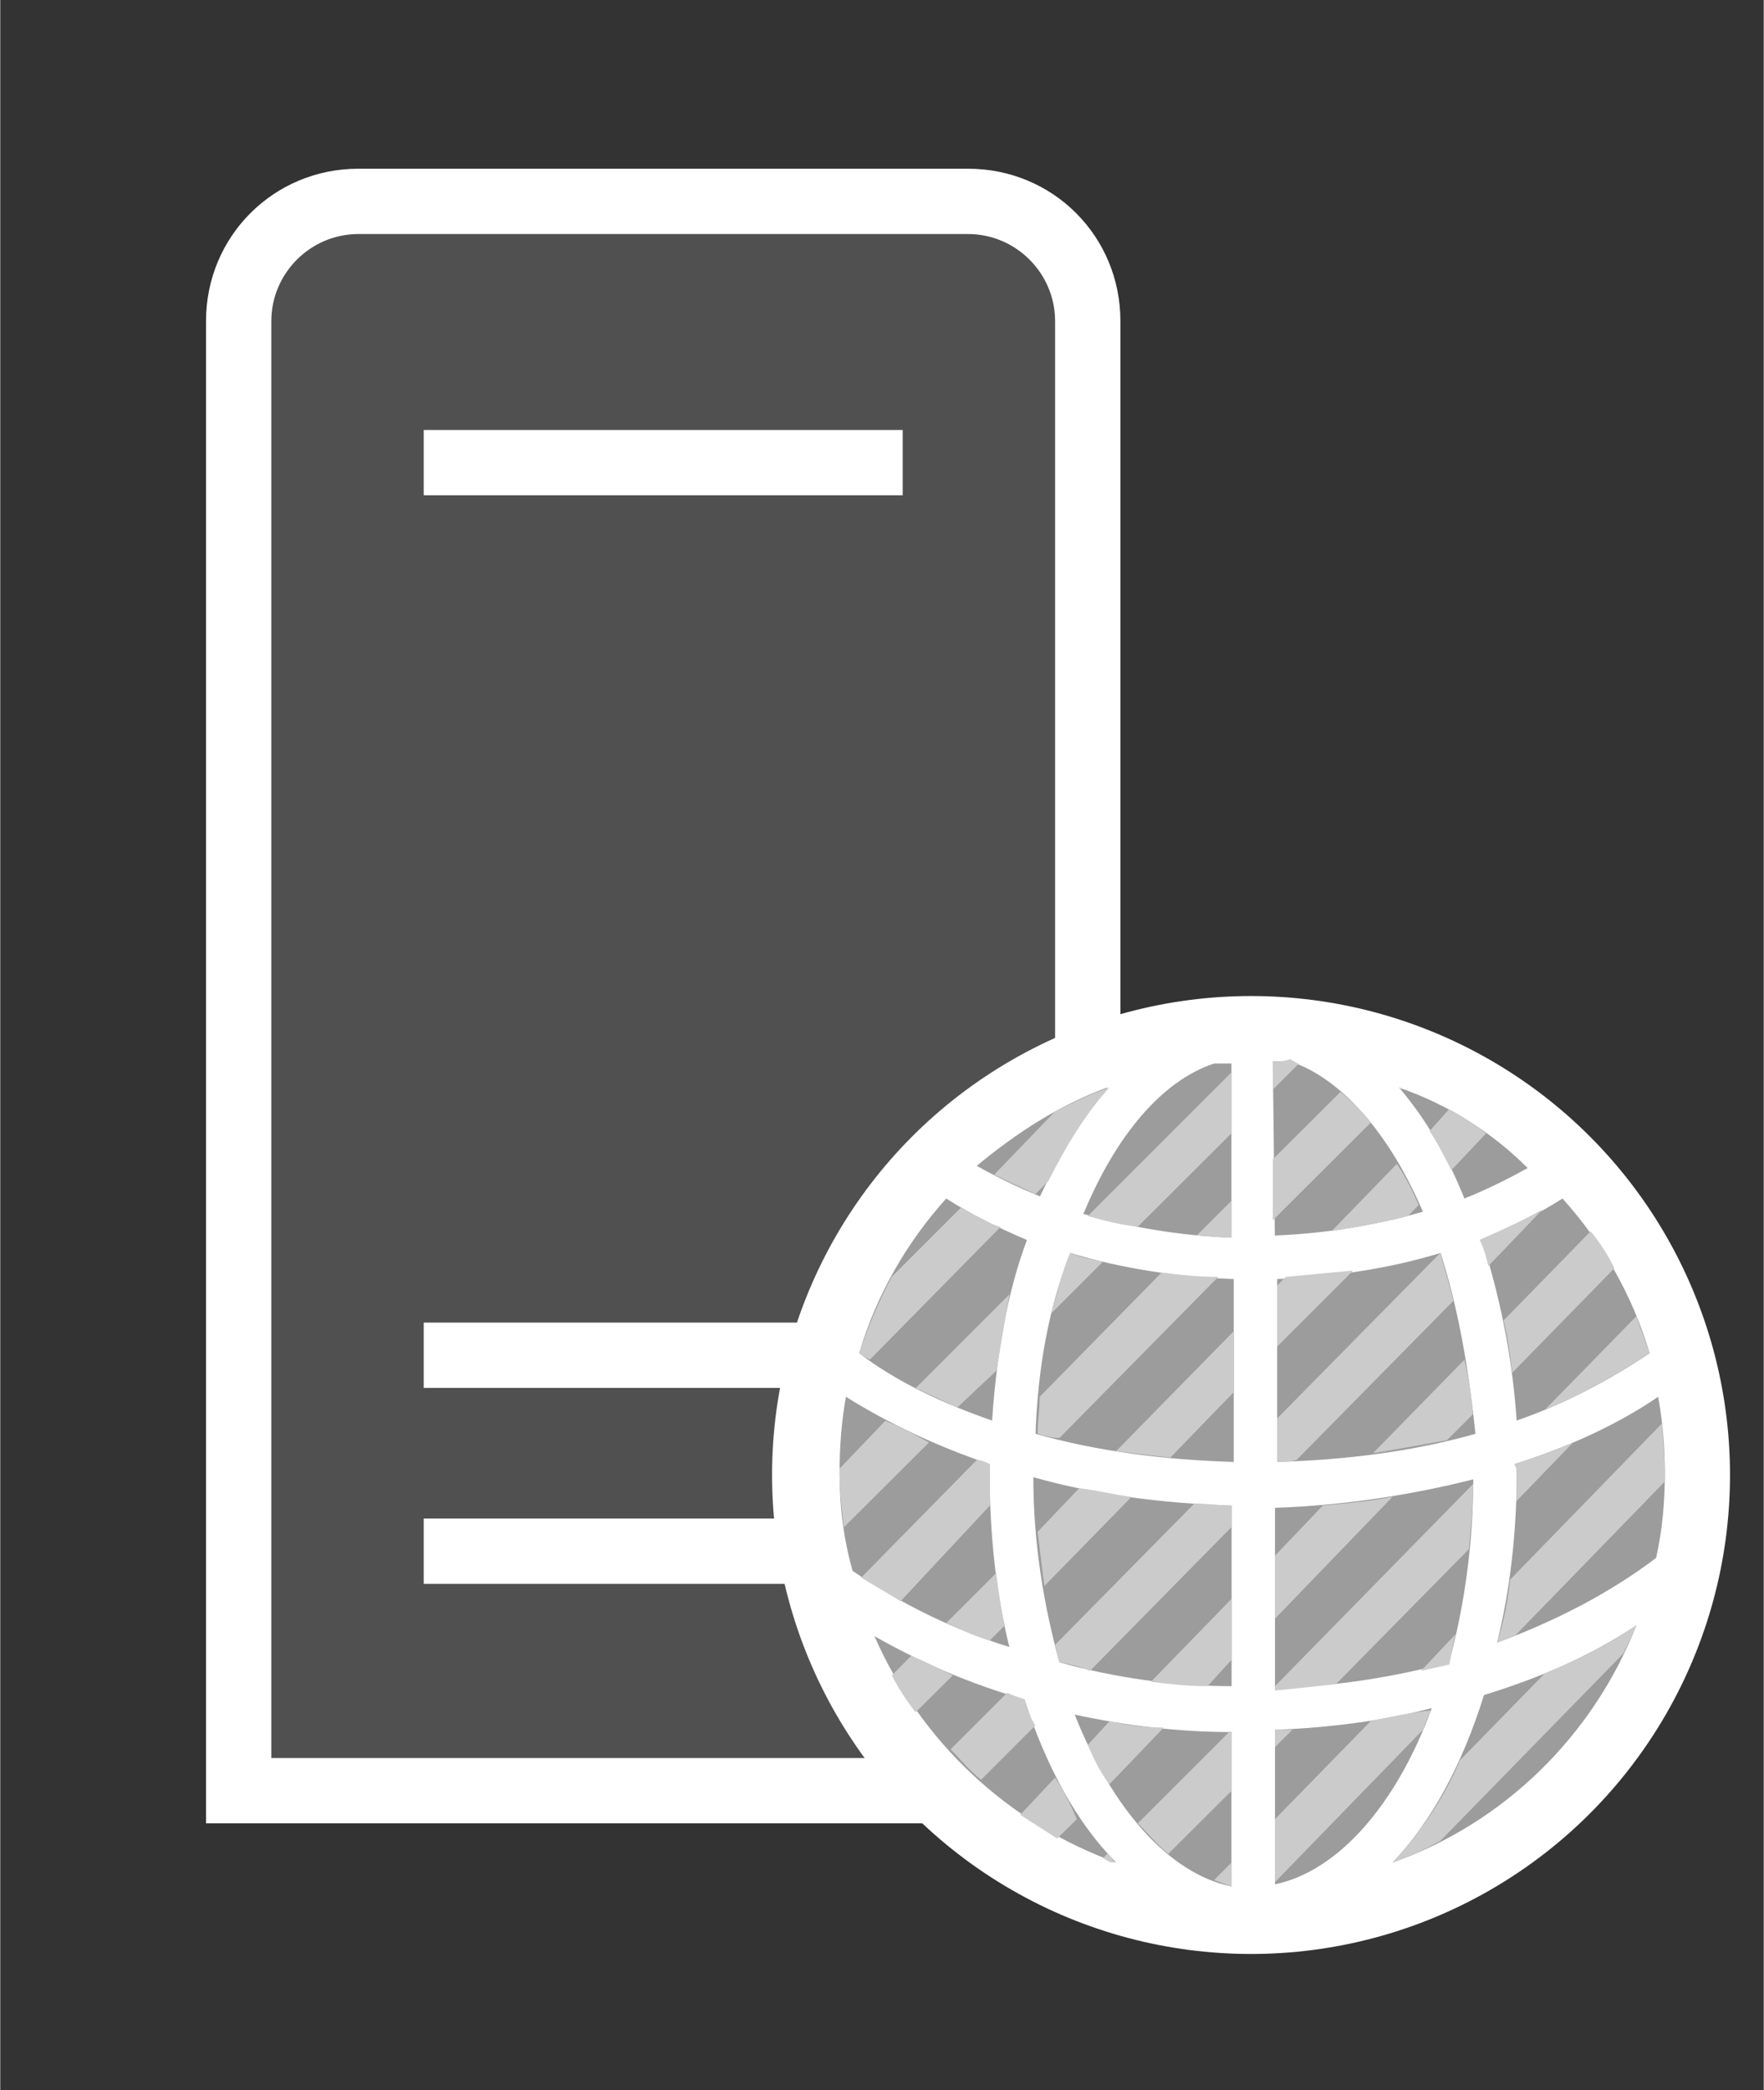 <?xml version="1.0" encoding="UTF-8" standalone="no"?>
<!DOCTYPE svg PUBLIC "-//W3C//DTD SVG 1.1//EN" "http://www.w3.org/Graphics/SVG/1.1/DTD/svg11.dtd">
<!-- Generated by Microsoft Visio, SVG Export Web Server - ghosted.svg Page-1 -->
<svg xmlns="http://www.w3.org/2000/svg" xmlns:xlink="http://www.w3.org/1999/xlink" xmlns:ev="http://www.w3.org/2001/xml-events"
		xmlns:v="http://schemas.microsoft.com/visio/2003/SVGExtensions/" width="0.844in" height="1in" viewBox="0 0 60.75 72"
		xml:space="preserve" color-interpolation-filters="sRGB" class="st5">
	<rect x="0" y="0" width="60.75" height="72" fill="#333333" stroke="none"/>
	<v:documentProperties v:langID="4108" v:metric="true" v:viewMarkup="false"/>

	<style type="text/css">
	<![CDATA[
		.st1 {fill:#ffffff;stroke:none;stroke-linecap:butt;stroke-width:0.75}
		.st2 {fill:#515050;stroke:none;stroke-linecap:butt;stroke-width:0.75}
		.st3 {fill:#9c9c9d;stroke:none;stroke-linecap:butt;stroke-width:0.75}
		.st4 {fill:#cccbcb;stroke:none;stroke-linecap:butt;stroke-width:0.75}
		.st5 {fill:none;fill-rule:evenodd;font-size:12px;overflow:visible;stroke-linecap:square;stroke-miterlimit:3}
	]]>
	</style>

	<g v:mID="0" v:index="1" v:groupContext="foregroundPage">
		<title>Page-1</title>
		<v:pageProperties v:drawingScale="0.0393701" v:pageScale="0.0393701" v:drawingUnits="24" v:shadowOffsetX="8.50394"
				v:shadowOffsetY="-8.50394"/>
		<v:layer v:name="symbols" v:index="0"/>
		<g id="group1660-1" transform="translate(7.088,-4.688)" v:mID="1660" v:groupContext="group" v:layerMember="0">
			<title>Web Server - ghosted</title>
			<g id="group1661-2" v:mID="1661" v:groupContext="group" v:layerMember="0">
				<title>Sheet.1661</title>
				<g id="shape1662-3" v:mID="1662" v:groupContext="shape" v:layerMember="0" transform="translate(0,-4.5)">
					<title>Sheet.1662</title>
					<path d="M0 72 L0 20.25 C0 17.33 2.33 15 5.25 15 L26.25 15 C29.18 15 31.5 17.33 31.5 20.25 L31.5 72 L0 72 Z"
							class="st1"/>
				</g>
				<g id="shape1663-5" v:mID="1663" v:groupContext="shape" v:layerMember="0" transform="translate(2.25,-6.75)">
					<title>Sheet.1663</title>
					<path d="M24 19.5 L3 19.5 C1.35 19.5 0 20.85 0 22.5 L0 72 L27 72 L27 22.5 C27 20.85 25.65 19.5 24 19.5 ZM21.75
								 66 L5.25 66 L5.25 63.75 L21.75 63.75 L21.75 66 ZM21.75 59.25 L5.25 59.25 L5.25 57 L21.75 57 L21.75
								 59.25 ZM21.75 28.5 L5.25 28.5 L5.25 26.25 L21.75 26.25 L21.75 28.5 Z" class="st2"/>
				</g>
				<g id="shape1664-7" v:mID="1664" v:groupContext="shape" v:layerMember="0" transform="translate(19.5,0)">
					<title>Sheet.1664</title>
					<ellipse cx="16.5" cy="55.5" rx="16.5" ry="16.5" class="st1"/>
				</g>
				<g id="group1665-9" transform="translate(21.825,-2.325)" v:mID="1665" v:groupContext="group" v:layerMember="0">
					<title>Sheet.1665</title>
					<g id="shape1666-10" v:mID="1666" v:groupContext="shape" v:layerMember="0"
							transform="translate(15.075,-14.625)">
						<title>Sheet.1666</title>
						<path d="M5.63 64.8 C3.9 65.33 1.95 65.63 0 65.7 L0 72 C2.4 71.93 4.73 71.63 6.83 71.03 C6.6 68.78 6.23 66.68
									 5.63 64.8 Z" class="st3"/>
					</g>
					<g id="shape1667-12" v:mID="1667" v:groupContext="shape" v:layerMember="0" transform="translate(4.725,-23.775)">
						<title>Sheet.1667</title>
						<path d="M4.5 68.25 C2.85 68.85 1.35 69.83 0 70.95 C0.68 71.33 1.43 71.7 2.18 72 C2.85 70.58 3.6 69.3 4.5
									 68.25 Z" class="st3"/>
					</g>
					<g id="shape1668-14" v:mID="1668" v:groupContext="shape" v:layerMember="0" transform="translate(8.4,-22.35)">
						<title>Sheet.1668</title>
						<path d="M0 71.18 C1.57 71.63 3.3 71.93 5.1 72 L5.1 66 C4.87 66 4.72 66 4.5 66 C2.7 66.6 1.12 68.48 0 71.18
									 Z" class="st3"/>
					</g>
					<g id="shape1669-16" v:mID="1669" v:groupContext="shape" v:layerMember="0" transform="translate(6.75,-14.625)">
						<title>Sheet.1669</title>
						<path d="M0 71.03 C2.1 71.63 4.43 71.93 6.83 72 L6.83 65.7 C4.88 65.63 2.93 65.33 1.2 64.8 C0.45 66.68 0.08
									 68.78 0 71.03 Z" class="st3"/>
					</g>
					<g id="shape1670-18" v:mID="1670" v:groupContext="shape" v:layerMember="0" transform="translate(22.65,-8.4)">
						<title>Sheet.1670</title>
						<path d="M0.68 66.08 C0.68 68.18 0.45 70.2 0 72 C2.03 71.25 3.9 70.28 5.48 69.08 C5.7 68.1 5.78 67.13 5.78
									 66.15 C5.78 65.25 5.7 64.35 5.55 63.53 C4.13 64.5 2.48 65.25 0.6 65.85 C0.68 66 0.68 66 0.68
									 66.08 Z" class="st3"/>
					</g>
					<g id="shape1671-20" v:mID="1671" v:groupContext="shape" v:layerMember="0"
							transform="translate(-1.41387E-13,-8.25)">
						<title>Sheet.1671</title>
						<path d="M5.17 65.93 C5.17 65.85 5.17 65.78 5.17 65.7 C3.38 65.1 1.65 64.28 0.22 63.38 C0.07 64.2 0 65.1
									 0 66 C0 67.2 0.15 68.33 0.45 69.38 C2.1 70.5 3.9 71.4 5.85 72 C5.4 70.2 5.17 68.18 5.17 65.93
									 Z" class="st3"/>
					</g>
					<g id="shape1672-22" v:mID="1672" v:groupContext="shape" v:layerMember="0" transform="translate(0.675,-16.05)">
						<title>Sheet.1672</title>
						<path d="M3 64.35 C1.65 65.85 0.6 67.65 0 69.68 C1.27 70.65 2.85 71.4 4.58 72 C4.73 69.75 5.1 67.58 5.78
									 65.78 C4.73 65.33 3.82 64.88 3 64.35 Z" class="st3"/>
					</g>
					<g id="shape1673-24" v:mID="1673" v:groupContext="shape" v:layerMember="0"
							transform="translate(14.925,-22.425)">
						<title>Sheet.1673</title>
						<path d="M0.07 72 C1.87 71.93 3.6 71.63 5.17 71.18 C4.05 68.55 2.4 66.6 0.6 66 C0.37 66 0.22 66 0 66 L0.07
									 72 Z" class="st3"/>
					</g>
					<g id="shape1674-26" v:mID="1674" v:groupContext="shape" v:layerMember="0" transform="translate(1.2,-0.825)">
						<title>Sheet.1674</title>
						<path d="M5.17 66.38 C3.3 65.85 1.58 65.1 0 64.2 C1.58 67.8 4.58 70.65 8.33 72 C6.98 70.65 5.92 68.7 5.17
									 66.38 Z" class="st3"/>
					</g>
					<g id="shape1675-28" v:mID="1675" v:groupContext="shape" v:layerMember="0" transform="translate(19.275,-23.7)">
						<title>Sheet.1675</title>
						<path d="M0 68.18 C0.9 69.23 1.65 70.5 2.25 72 C3 71.7 3.75 71.33 4.43 70.95 C3.23 69.75 1.73 68.78 0 68.18
									 Z" class="st3"/>
					</g>
					<g id="shape1676-30" v:mID="1676" v:groupContext="shape" v:layerMember="0" transform="translate(22.125,-16.05)">
						<title>Sheet.1676</title>
						<path d="M5.78 69.68 C5.18 67.65 4.13 65.85 2.78 64.35 C1.95 64.88 1.05 65.33 0 65.78 C0.6 67.65 1.05 69.75
									 1.2 72 C2.93 71.4 4.43 70.58 5.78 69.68 Z" class="st3"/>
					</g>
					<g id="shape1677-32" v:mID="1677" v:groupContext="shape" v:layerMember="0" transform="translate(19.05,-0.825)">
						<title>Sheet.1677</title>
						<path d="M3.15 66.23 C2.4 68.63 1.35 70.58 0 72 C3.82 70.65 6.9 67.65 8.4 63.83 C6.82 64.88 5.1 65.63 3.15
									 66.23 Z" class="st3"/>
					</g>
					<g id="shape1678-34" v:mID="1678" v:groupContext="shape" v:layerMember="0"
							transform="translate(8.1,1.42109E-13)">
						<title>Sheet.1678</title>
						<path d="M5.4 72 L5.4 66.68 C3.53 66.68 1.73 66.45 0 66.08 C1.28 69.3 3.23 71.55 5.4 72 Z" class="st3"/>
					</g>
					<g id="shape1679-36" v:mID="1679" v:groupContext="shape" v:layerMember="0" transform="translate(15,-6.825)">
						<title>Sheet.1679</title>
						<path d="M6.83 64.8 C4.73 65.33 2.4 65.7 0 65.78 L0 72 C2.03 71.93 4.05 71.63 6 71.1 C6.53 69.15 6.83 66.98
									 6.83 64.8 Z" class="st3"/>
					</g>
					<g id="shape1680-38" v:mID="1680" v:groupContext="shape" v:layerMember="0" transform="translate(6.675,-6.9)">
						<title>Sheet.1680</title>
						<path d="M6.83 72 L6.83 65.78 C4.43 65.7 2.1 65.4 0 64.8 C0 67.13 0.38 69.3 0.9 71.18 C2.78 71.7 4.8 72 6.83
									 72 Z" class="st3"/>
					</g>
					<g id="shape1681-40" v:mID="1681" v:groupContext="shape" v:layerMember="0" transform="translate(15,-0.075)">
						<title>Sheet.1681</title>
						<path d="M0 66.68 L0 72 C2.18 71.55 4.2 69.23 5.4 65.93 C3.68 66.38 1.88 66.6 0 66.68 Z" class="st3"/>
					</g>
				</g>
				<g id="group1682-42" transform="translate(21.825,-2.325)" v:mID="1682" v:groupContext="group" v:layerMember="0">
					<title>Sheet.1682</title>
					<g id="shape1683-43" v:mID="1683" v:groupContext="shape" v:layerMember="0" transform="translate(0.675,-18.15)">
						<title>Sheet.1683</title>
						<path d="M3.52 66.75 L1.12 69.15 C0.68 69.98 0.3 70.88 0 71.78 C0.07 71.85 0.22 71.93 0.37 72 L4.87 67.43
									 C4.35 67.28 3.9 66.98 3.52 66.75 Z" class="st4"/>
					</g>
					<g id="shape1684-45" v:mID="1684" v:groupContext="shape" v:layerMember="0" transform="translate(5.325,-23.85)">
						<title>Sheet.1684</title>
						<path d="M2.1 69.15 L0 71.33 C0.45 71.55 0.97 71.78 1.42 72 L1.87 71.55 C2.47 70.35 3.15 69.23 3.97 68.33
									 C3.3 68.55 2.7 68.85 2.1 69.15 Z" class="st4"/>
					</g>
					<g id="shape1685-47" v:mID="1685" v:groupContext="shape" v:layerMember="0" transform="translate(8.55,-22.725)">
						<title>Sheet.1685</title>
						<path d="M0 71.63 C0.53 71.78 1.12 71.93 1.72 72 L4.95 68.78 L4.95 66.68 L0 71.63 Z" class="st4"/>
					</g>
					<g id="shape1686-49" v:mID="1686" v:groupContext="shape" v:layerMember="0" transform="translate(2.625,-16.5)">
						<title>Sheet.1686</title>
						<path d="M2.78 70.73 C2.93 69.83 3.08 68.93 3.23 68.1 L0 71.33 C0.45 71.55 0.98 71.78 1.43 72 L2.78 70.73
									 Z" class="st4"/>
					</g>
					<g id="shape1687-51" v:mID="1687" v:groupContext="shape" v:layerMember="0"
							transform="translate(-5.69544E-14,-12.375)">
						<title>Sheet.1687</title>
						<path d="M1.58 68.33 L0 69.98 C0 70.05 0 70.13 0 70.2 C0 70.8 0.08 71.4 0.15 72 L3.08 69.08 C2.55 68.78 2.1
									 68.55 1.58 68.33 Z" class="st4"/>
					</g>
					<g id="shape1688-53" v:mID="1688" v:groupContext="shape" v:layerMember="0" transform="translate(7.275,-19.725)">
						<title>Sheet.1688</title>
						<path d="M0.67 69.9 C0.37 70.58 0.22 71.33 0 72 L1.8 70.2 C1.42 70.13 1.05 70.05 0.67 69.9 Z" class="st4"/>
					</g>
					<g id="shape1689-55" v:mID="1689" v:groupContext="shape" v:layerMember="0" transform="translate(14.925,-27.45)">
						<title>Sheet.1689</title>
						<path d="M0 71.03 L0 72 L0.9 71.1 C0.83 71.1 0.75 71.03 0.6 70.95 C0.37 71.03 0.22 71.03 0 71.03 Z"
								class="st4"/>
					</g>
					<g id="shape1690-57" v:mID="1690" v:groupContext="shape" v:layerMember="0" transform="translate(12.3,-22.35)">
						<title>Sheet.1690</title>
						<path d="M1.2 72 L1.2 70.73 L0 71.93 C0.45 71.93 0.82 72 1.2 72 Z" class="st4"/>
					</g>
					<g id="shape1691-59" v:mID="1691" v:groupContext="shape" v:layerMember="0" transform="translate(6.825,-15.45)">
						<title>Sheet.1691</title>
						<path d="M4.27 66.3 L0.07 70.58 C0.07 71.03 0 71.4 0 71.85 C0.22 71.93 0.52 72 0.75 72 L6.22 66.45 C5.55
									 66.45 4.87 66.38 4.27 66.3 Z" class="st4"/>
					</g>
					<g id="shape1692-61" v:mID="1692" v:groupContext="shape" v:layerMember="0" transform="translate(14.925,-22.95)">
						<title>Sheet.1692</title>
						<path d="M0 72 L3.38 68.63 C3.08 68.25 2.7 67.88 2.33 67.58 L0 69.9 L0 72 Z" class="st4"/>
					</g>
					<g id="shape1693-63" v:mID="1693" v:groupContext="shape" v:layerMember="0" transform="translate(0.75,-9.825)">
						<title>Sheet.1693</title>
						<path d="M4.43 68.7 C4.43 68.33 4.43 67.88 4.43 67.5 C4.43 67.43 4.43 67.35 4.43 67.28 C4.28 67.2 4.13 67.13
									 3.98 67.13 L0 71.18 C0.45 71.48 0.9 71.7 1.35 72 L4.43 68.7 Z" class="st4"/>
					</g>
					<g id="shape1694-65" v:mID="1694" v:groupContext="shape" v:layerMember="0" transform="translate(19.275,-27.45)">
						<title>Sheet.1694</title>
						<path d="M0 71.93 C0 71.93 0.08 72 0.08 72 L0.15 71.93 C0.08 72 0.08 71.93 0 71.93 Z" class="st4"/>
					</g>
					<g id="shape1695-67" v:mID="1695" v:groupContext="shape" v:layerMember="0" transform="translate(16.95,-22.575)">
						<title>Sheet.1695</title>
						<path d="M0 72 C0.9 71.85 1.8 71.7 2.63 71.48 L3 71.1 C2.78 70.58 2.55 70.13 2.25 69.68 L0 72 Z"
								class="st4"/>
					</g>
					<g id="shape1696-69" v:mID="1696" v:groupContext="shape" v:layerMember="0" transform="translate(9.525,-14.775)">
						<title>Sheet.1696</title>
						<path d="M4.05 67.65 L0 71.78 C0.6 71.85 1.2 71.93 1.87 72 L4.05 69.75 L4.05 67.65 Z" class="st4"/>
					</g>
					<g id="shape1697-71" v:mID="1697" v:groupContext="shape" v:layerMember="0" transform="translate(1.8,-6)">
						<title>Sheet.1697</title>
						<path d="M0.67 70.05 L0 70.73 C0.23 71.18 0.53 71.63 0.82 72 L2.1 70.73 C1.65 70.5 1.2 70.28 0.67 70.05 Z"
								class="st4"/>
					</g>
					<g id="shape1698-73" v:mID="1698" v:groupContext="shape" v:layerMember="0" transform="translate(15.075,-18.6)">
						<title>Sheet.1698</title>
						<path d="M0 69.9 L0 72 L2.62 69.38 C1.87 69.45 1.05 69.53 0.3 69.6 L0 69.9 Z" class="st4"/>
					</g>
					<g id="shape1699-75" v:mID="1699" v:groupContext="shape" v:layerMember="0" transform="translate(6.825,-10.35)">
						<title>Sheet.1699</title>
						<path d="M3.23 68.93 C2.63 68.85 2.03 68.7 1.43 68.63 L0 70.13 C0.08 70.8 0.15 71.4 0.23 72 L3.23 68.93 Z"
								class="st4"/>
					</g>
					<g id="shape1700-77" v:mID="1700" v:groupContext="shape" v:layerMember="0" transform="translate(3.675,-8.475)">
						<title>Sheet.1700</title>
						<path d="M2.02 71.48 C1.87 70.88 1.8 70.28 1.72 69.68 L0 71.4 C0.52 71.63 0.97 71.85 1.5 72 L2.02 71.48 Z"
								class="st4"/>
					</g>
					<g id="shape1701-79" v:mID="1701" v:groupContext="shape" v:layerMember="0"
							transform="translate(20.325,-24.675)">
						<title>Sheet.1701</title>
						<path d="M0 70.65 C0.3 71.1 0.52 71.55 0.75 72 L1.95 70.73 C1.57 70.43 1.12 70.13 0.67 69.9 L0 70.65 Z"
								class="st4"/>
					</g>
					<g id="shape1702-81" v:mID="1702" v:groupContext="shape" v:layerMember="0" transform="translate(3.825,-3.675)">
						<title>Sheet.1702</title>
						<path d="M2.55 69.23 C2.32 69.15 2.1 69.08 1.95 69 L0 70.95 C0.37 71.33 0.67 71.7 1.05 72 L2.92 70.13 C2.77
									 69.9 2.62 69.53 2.55 69.23 Z" class="st4"/>
					</g>
					<g id="shape1703-83" v:mID="1703" v:groupContext="shape" v:layerMember="0" transform="translate(23.4,-24.6)">
						<title>Sheet.1703</title>
						<path d="M0.3 71.85 C0.3 71.85 0.23 71.78 0.3 71.85 L0 72 C0.15 71.93 0.23 71.93 0.3 71.85 Z" class="st4"/>
					</g>
					<g id="shape1704-85" v:mID="1704" v:groupContext="shape" v:layerMember="0"
							transform="translate(15.075,-14.625)">
						<title>Sheet.1704</title>
						<path d="M0 72 C0.22 72 0.45 72 0.67 71.93 L6.07 66.45 C5.92 65.85 5.77 65.33 5.62 64.8 C5.62 64.8 5.62 64.8
									 5.62 64.8 L0 70.5 L0 72 Z" class="st4"/>
					</g>
					<g id="shape1705-87" v:mID="1705" v:groupContext="shape" v:layerMember="0" transform="translate(7.425,-7.425)">
						<title>Sheet.1705</title>
						<path d="M6.07 66.3 C5.62 66.3 5.17 66.23 4.8 66.23 L0 71.1 C0.08 71.33 0.08 71.55 0.15 71.7 C0.52 71.78
									 0.9 71.85 1.2 72 L6.07 67.05 L6.07 66.3 Z" class="st4"/>
					</g>
					<g id="shape1706-89" v:mID="1706" v:groupContext="shape" v:layerMember="0" transform="translate(22.05,-21.375)">
						<title>Sheet.1706</title>
						<path d="M0.3 72 L2.17 70.05 C1.5 70.43 0.83 70.73 0 71.1 C0.15 71.4 0.23 71.7 0.3 72 Z" class="st4"/>
					</g>
					<g id="shape1707-91" v:mID="1707" v:groupContext="shape" v:layerMember="0" transform="translate(10.725,-6.9)">
						<title>Sheet.1707</title>
						<path d="M2.77 69 L0 71.85 C0.67 71.93 1.27 72 1.95 72 L2.77 71.1 L2.77 69 Z" class="st4"/>
					</g>
					<g id="shape1708-93" v:mID="1708" v:groupContext="shape" v:layerMember="0" transform="translate(6.225,-1.65)">
						<title>Sheet.1708</title>
						<path d="M1.2 69.9 L0 71.18 C0.45 71.48 0.82 71.7 1.27 72 L1.95 71.33 C1.72 70.8 1.5 70.35 1.2 69.9 Z"
								class="st4"/>
					</g>
					<g id="shape1709-95" v:mID="1709" v:groupContext="shape" v:layerMember="0" transform="translate(15,-9.225)">
						<title>Sheet.1709</title>
						<path d="M4.05 67.8 C3.3 67.95 2.47 68.03 1.65 68.1 L0 69.83 L0 72 L4.05 67.8 Z" class="st4"/>
					</g>
					<g id="shape1710-97" v:mID="1710" v:groupContext="shape" v:layerMember="0" transform="translate(22.875,-17.7)">
						<title>Sheet.1710</title>
						<path d="M0 70.2 C0.15 70.8 0.22 71.4 0.3 72 L3.82 68.4 C3.6 67.95 3.3 67.5 3 67.13 L0 70.2 Z" class="st4"/>
					</g>
					<g id="shape1711-99" v:mID="1711" v:groupContext="shape" v:layerMember="0"
							transform="translate(18.375,-14.925)">
						<title>Sheet.1711</title>
						<path d="M0 72 C0.9 71.85 1.73 71.7 2.55 71.55 L3.45 70.65 C3.38 69.98 3.3 69.38 3.15 68.78 L0 72 Z"
								class="st4"/>
					</g>
					<g id="shape1712-101" v:mID="1712" v:groupContext="shape" v:layerMember="0" transform="translate(8.55,-3.525)">
						<title>Sheet.1712</title>
						<path d="M0.75 69.83 L0 70.65 C0.23 71.18 0.45 71.63 0.75 72 L2.62 70.05 C2.02 70.05 1.42 69.98 0.75 69.83
									 Z" class="st4"/>
					</g>
					<g id="shape1713-103" v:mID="1713" v:groupContext="shape" v:layerMember="0" transform="translate(15,-6.75)">
						<title>Sheet.1713</title>
						<path d="M2.1 71.78 L6.68 67.13 C6.75 66.38 6.83 65.63 6.83 64.88 L0 71.85 L0 72 C0.75 71.93 1.43 71.85 2.1
									 71.78 Z" class="st4"/>
					</g>
					<g id="shape1714-105" v:mID="1714" v:groupContext="shape" v:layerMember="0"
							transform="translate(10.275,-1.125)">
						<title>Sheet.1714</title>
						<path d="M3.23 67.8 C3.23 67.8 3.15 67.8 3.15 67.8 L0 70.95 C0.38 71.33 0.68 71.7 1.05 72 L3.23 69.83 L3.23
									 67.8 Z" class="st4"/>
					</g>
					<g id="shape1715-107" v:mID="1715" v:groupContext="shape" v:layerMember="0" transform="translate(24.3,-16.425)">
						<title>Sheet.1715</title>
						<path d="M3.6 70.05 C3.45 69.6 3.3 69.23 3.15 68.78 L0 72 C1.28 71.48 2.47 70.8 3.6 70.05 Z" class="st4"/>
					</g>
					<g id="shape1716-109" v:mID="1716" v:groupContext="shape" v:layerMember="0"
							transform="translate(23.25,-13.275)">
						<title>Sheet.1716</title>
						<path d="M2.02 69.98 C1.35 70.28 0.68 70.5 0 70.73 C0.07 70.88 0.07 70.88 0.07 70.95 C0.07 71.33 0.07 71.63
									 0.07 72 L2.02 69.98 Z" class="st4"/>
					</g>
					<g id="shape1717-111" v:mID="1717" v:groupContext="shape" v:layerMember="0" transform="translate(15,-4.8)">
						<title>Sheet.1717</title>
						<path d="M0.6 71.4 C0.38 71.4 0.23 71.4 0 71.4 L0 72 L0.6 71.4 Z" class="st4"/>
					</g>
					<g id="shape1718-113" v:mID="1718" v:groupContext="shape" v:layerMember="0" transform="translate(9.075,-0.825)">
						<title>Sheet.1718</title>
						<path d="M0.15 71.7 L0 71.85 C0.15 71.93 0.22 72 0.37 72 C0.37 71.93 0.3 71.78 0.15 71.7 Z" class="st4"/>
					</g>
					<g id="shape1719-115" v:mID="1719" v:groupContext="shape" v:layerMember="0" transform="translate(12.9,0)">
						<title>Sheet.1719</title>
						<path d="M0 71.78 C0.22 71.85 0.38 71.93 0.6 72 L0.6 71.18 L0 71.78 Z" class="st4"/>
					</g>
					<g id="shape1720-117" v:mID="1720" v:groupContext="shape" v:layerMember="0" transform="translate(15,-0.15)">
						<title>Sheet.1720</title>
						<path d="M3.3 66.45 L0 69.83 L0 72 L5.1 66.75 C5.18 66.53 5.25 66.3 5.4 66.08 C4.73 66.15 3.98 66.3 3.3 66.45
									 Z" class="st4"/>
					</g>
					<g id="shape1721-119" v:mID="1721" v:groupContext="shape" v:layerMember="0" transform="translate(22.65,-8.4)">
						<title>Sheet.1721</title>
						<path d="M5.7 64.43 L0.45 69.83 C0.37 70.58 0.22 71.33 0 72 C0.22 71.93 0.37 71.85 0.6 71.78 L5.78 66.45
									 C5.78 66.38 5.78 66.23 5.78 66.15 C5.78 65.55 5.7 64.95 5.7 64.43 Z" class="st4"/>
					</g>
					<g id="shape1722-121" v:mID="1722" v:groupContext="shape" v:layerMember="0"
							transform="translate(20.025,-7.425)">
						<title>Sheet.1722</title>
						<path d="M1.2 70.73 L0 72 C0.3 71.93 0.67 71.85 0.98 71.78 C1.05 71.4 1.12 71.03 1.2 70.73 Z" class="st4"/>
					</g>
					<g id="shape1723-123" v:mID="1723" v:groupContext="shape" v:layerMember="0" transform="translate(19.05,-0.825)">
						<title>Sheet.1723</title>
						<path d="M8.4 63.83 C7.42 64.5 6.37 65.03 5.25 65.48 L2.32 68.48 C1.72 69.9 0.9 71.03 0 72 C0.6 71.78 1.12
									 71.55 1.65 71.25 L7.95 64.8 C8.1 64.5 8.25 64.2 8.4 63.83 Z" class="st4"/>
					</g>
				</g>
			</g>
		</g>
	</g>
</svg>

